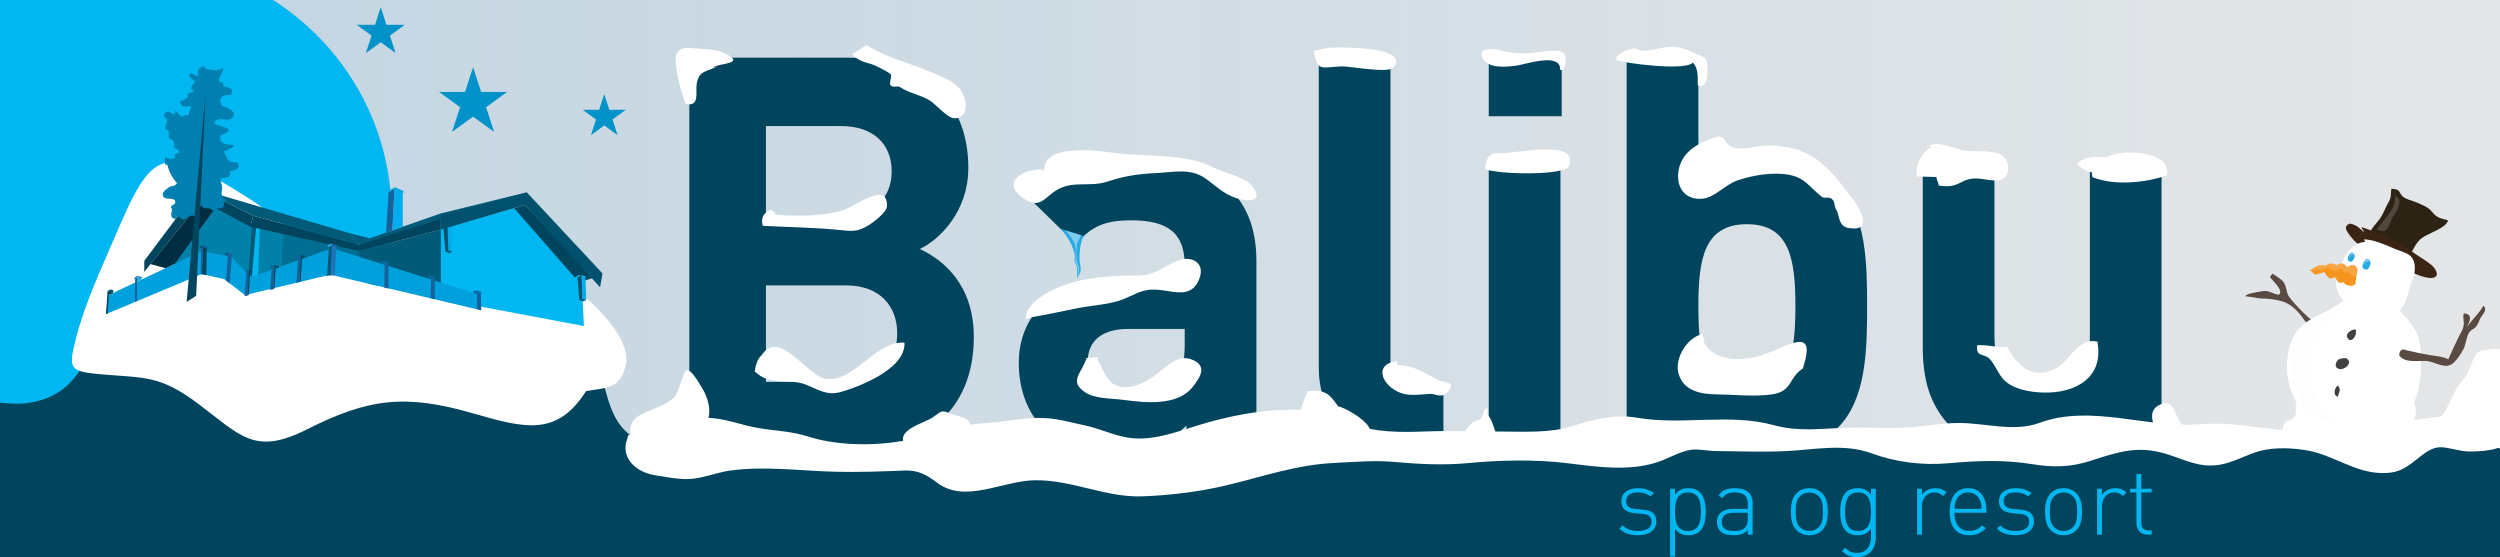 <?xml version="1.0" encoding="utf-8"?>
<!-- Generator: Adobe Illustrator 16.0.3, SVG Export Plug-In . SVG Version: 6.00 Build 0)  -->
<!DOCTYPE svg PUBLIC "-//W3C//DTD SVG 1.1//EN" "http://www.w3.org/Graphics/SVG/1.1/DTD/svg11.dtd">
<svg version="1.1" id="Layer_1" xmlns="http://www.w3.org/2000/svg" xmlns:xlink="http://www.w3.org/1999/xlink" x="0px" y="0px"
	 width="683.442px" height="152.316px" viewBox="0 0 683.442 152.316" enable-background="new 0 0 683.442 152.316"
	 xml:space="preserve">
<rect x="-32.66" y="-34.684" fill="#E6E7E8" width="784.601" height="232"/>
<linearGradient id="SVGID_1_" gradientUnits="userSpaceOnUse" x1="-32.66" y1="81.316" x2="708.108" y2="81.316">
	<stop  offset="0" style="stop-color:#2484C6"/>
	<stop  offset="1" style="stop-color:#2484C6;stop-opacity:0"/>
</linearGradient>
<rect x="-32.66" y="-34.684" opacity="0.2" fill="url(#SVGID_1_)" width="740.768" height="232"/>
<rect x="-9.559" y="122.166" fill="#00445D" width="696.564" height="50.15"/>
<g>
	<g id="solstraler">
		<line fill="none" stroke="#00B7F1" stroke-miterlimit="10" x1="33.687" y1="25.988" x2="5.63" y2="-112.524"/>
		<path id="sol_2_" fill="#00B7F1" d="M107.06,58.979c0,38.586-31.277,69.856-69.86,69.856c-38.581,0-69.86-31.271-69.86-69.856
			c0-38.584,31.279-69.855,69.86-69.855C75.783-10.876,107.06,20.395,107.06,58.979z"/>
		<line fill="none" stroke="#00B7F1" stroke-miterlimit="10" x1="-2.455" y1="106.828" x2="-101.882" y2="182.869"/>
		<line fill="none" stroke="#00B7F1" stroke-miterlimit="10" x1="-19.167" y1="72.432" x2="-101.882" y2="87.924"/>
		<line fill="none" stroke="#00B7F1" stroke-miterlimit="10" x1="-19.167" y1="32.78" x2="-146.043" y2="-6.252"/>
		<line fill="none" stroke="#00B7F1" stroke-miterlimit="10" x1="-2.455" y1="11.134" x2="-56.374" y2="-43.266"/>
		<line fill="none" stroke="#00B7F1" stroke-miterlimit="10" x1="64.651" y1="6.252" x2="86.106" y2="-67.276"/>
		<path fill="none" stroke="#00B7F1" stroke-miterlimit="10" d="M138.623,15.765"/>
		<path fill="none" stroke="#00B7F1" stroke-miterlimit="10" d="M39.277,60.536"/>
	</g>
	<path fill="#00445D" d="M144.289,144.845c-0.434-0.866,51.288-21.528,39.384-22.347c-25.807-1.774-11.564-25.372-32.584-42.501
		c-11.166-9.103-20.525-14.912-34.319-9.757c-10.6,3.959-14.471,8.669-24.916,3.17c-8.739-4.619-15.326-12.099-24.181-17.458
		c-21.795-13.223-23.749-12.05-33.308,9.173c-8.406,18.661-6.344,42.063-26.589,45.023c-6.316,0.924-13.471-1.467-13.89-0.522
		c-2.87,6.475,6.583,39.348,6.583,39.348L144.289,144.845z"/>
	<path fill="#FFFFFF" d="M123.698,71.52c11.103-4.381,20.929-1.477,30.42,5.059c5.563,3.816,18.626,14.961,16.968,23.021
		c-1.338,6.532-4.861,6.347-10.852,7.313c-7.802,12.15-16.078,10.419-30.686,6.159c-18.789-5.484-28.91-4.139-45.654,4.317
		c-14.432,7.282-18.136,1.616-29.955-7.192c-10.001-7.446-14.233-6.881-25.209-7.78c-10.002-0.82-10.157-1.298-7.877-10.221
		c2.316-9.066,6.584-18.175,10.245-26.749c10.739-25.172,12.936-26.561,37.429-10.88c9.947,6.375,17.351,15.234,27.173,20.705
		C107.431,81.814,111.787,76.223,123.698,71.52z"/>
	<polygon fill="#006E92" points="77.137,63.749 76.643,76.889 98.167,74.258 98.167,68.676 	"/>
	<polygon fill="#0081AA" points="47.548,72.209 59.048,56.442 68.894,61.079 77.617,62.849 76.463,77.803 67.431,79.769 
		59.708,72.209 47.548,75.993 	"/>
	<polygon fill="#00B7F1" points="119.938,62.758 119.938,81.659 159.616,89.133 158.934,74.258 140.658,56.888 	"/>
	<polygon fill="#005A78" points="120.516,62.758 98.167,68.676 98.167,75.741 120.516,81.659 	"/>
	<path fill="#005A78" d="M77.137,63.749"/>
	<polygon fill="#00445D" points="120.516,58.979 98.167,66.872 98.167,68.676 120.516,62.758 	"/>
	<polygon fill="#005A78" points="54.223,51.588 95.865,63.828 98.167,66.872 69.25,58.979 	"/>
	<polygon fill="#00A0DC" points="29.651,80.668 55.121,68.676 62.1,69.987 63.498,70.485 68.593,75.741 90.773,67.853 
		131.359,80.668 131.359,84.779 90.281,75.081 66.948,80.668 61.291,76.315 55.121,74.917 28.967,85.874 	"/>
	<polygon fill="#00445D" points="140.556,56.924 143.513,56.026 162.246,75.908 159.287,76.889 159.287,75.495 158.216,75.169 
		157.124,75.838 	"/>
	<polygon fill="#005A78" points="68.871,61.331 67.919,75.221 68.911,75.437 70.181,60.567 69.36,60.567 	"/>
	<polygon fill="#1C75BC" points="90.773,67.057 90.157,75.331 91.553,75.221 91.98,67.391 	"/>
	<polyline fill="#005A78" points="89.423,75.331 89.924,67.391 90.773,67.057 90.347,75.215 	"/>
	<polygon fill="#00445D" points="39.441,71.307 39.441,74.346 55.065,54.87 68.415,61.977 69.25,58.979 54.223,51.588 	"/>
	<polygon fill="#002D41" points="41.152,72.204 45.269,73.319 47.788,72.137 58.856,56.888 55.065,54.87 	"/>
	<polygon fill="#005A78" points="95.865,63.828 101.049,65.143 120.516,58.329 144.008,52.569 98.167,66.872 	"/>
	<polygon fill="#00AEEF" points="107.826,51.588 107.263,62.971 110.114,61.968 110.114,52.569 	"/>
	<polygon fill="#16609B" points="107.826,51.588 106.226,52.569 105.554,63.56 107.263,62.971 	"/>
	<path fill="#16609B" d="M143.44,78.536"/>
	<polygon fill="#16609B" points="130.425,79.791 130.425,84.551 131.574,84.825 131.435,80.064 	"/>
	<polygon fill="#006DA5" points="130.425,79.791 129.548,79.93 129.548,80.152 130.425,80.395 	"/>
	<polygon fill="#006DA5" points="130.425,79.408 130.425,79.791 131.574,80.176 131.574,79.791 	"/>
	<polygon fill="#006DA5" points="130.425,79.408 129.33,79.629 129.33,79.952 130.425,79.791 	"/>
	<path fill="#006DA5" d="M126.208,86.69"/>
	<polygon fill="#16609B" points="117.858,75.731 117.738,81.522 118.889,81.784 118.869,76.014 	"/>
	<polygon fill="#006DA5" points="117.858,75.731 116.98,75.868 116.98,76.09 117.858,76.339 	"/>
	<polygon fill="#006DA5" points="117.858,75.352 117.858,75.731 119.005,76.118 119.005,75.731 	"/>
	<polygon fill="#006DA5" points="117.858,75.352 116.759,75.567 116.759,75.895 117.858,75.731 	"/>
	<polygon fill="#16609B" points="105.178,71.69 105.06,78.626 106.211,78.897 106.19,71.961 	"/>
	<polygon fill="#006DA5" points="105.178,71.69 104.302,71.821 104.302,72.04 105.178,72.292 	"/>
	<polygon fill="#006DA5" points="105.178,71.307 105.178,71.69 106.328,72.071 106.328,71.69 	"/>
	<polygon fill="#006DA5" points="105.178,71.307 104.08,71.524 104.08,71.852 105.178,71.69 	"/>
	<polygon fill="#16609B" points="81.52,70.536 81.011,77.302 81.864,77.096 82.202,70.317 	"/>
	<polygon fill="#16609B" points="81.136,70.096 81.136,70.561 82.202,70.18 82.202,69.715 	"/>
	<polygon fill="#00445D" points="82.202,69.715 83.572,70.141 83.445,70.454 82.202,70.18 	"/>
	<polygon fill="#00445D" points="83.292,70.454 82.202,70.317 81.864,77.096 82.202,76.889 82.578,70.767 	"/>
	<polygon fill="#16609B" points="74.288,73.276 73.843,79.271 74.696,79.071 74.974,73.057 	"/>
	<polygon fill="#16609B" points="73.904,72.836 73.904,73.297 74.974,72.918 74.974,72.45 	"/>
	<polygon fill="#00445D" points="74.974,72.45 76.342,72.881 76.217,73.204 74.974,72.918 	"/>
	<polygon fill="#00445D" points="76.062,73.204 74.974,73.057 74.696,79.071 75.035,78.858 75.346,73.504 	"/>
	<polygon fill="#16609B" points="67.36,74.588 66.878,80.991 67.689,80.796 68.009,74.385 	"/>
	<polygon fill="#16609B" points="66.998,74.176 66.998,74.614 68.009,74.254 68.009,73.811 	"/>
	<polygon fill="#00445D" points="68.009,73.811 69.304,74.212 69.185,74.51 68.009,74.254 	"/>
	<polygon fill="#00445D" points="69.043,74.51 68.009,74.385 67.689,80.796 68.009,80.599 68.364,74.805 	"/>
	<polygon fill="#00445D" points="55.449,67.583 55.212,74.954 56.393,75.215 56.537,67.662 	"/>
	<polygon fill="#16609B" points="55.449,67.583 54.943,67.774 54.886,74.999 55.212,74.954 	"/>
	<polygon fill="#16609B" points="55.449,67.057 55.449,67.583 56.681,67.774 56.681,67.376 	"/>
	<polygon fill="#00445D" points="55.449,67.057 54.738,67.461 54.738,67.853 55.449,67.583 	"/>
	<path fill="#00445D" d="M62.319,69.524"/>
	<polygon fill="#16609B" points="29.312,79.611 29.312,79.963 30.063,79.52 30.063,79.137 	"/>
	<polygon fill="#00445D" points="30.063,79.137 31.02,79.353 31.02,79.703 30.063,79.52 	"/>
	<polygon fill="#00445D" points="29.379,79.903 28.967,85.874 29.447,85.664 29.724,80.644 30.063,80.48 30.913,80.073 
		30.913,79.657 30.063,79.52 	"/>
	<polygon fill="#16609B" points="37.453,75.823 37.453,82.312 36.939,82.537 36.939,76.194 	"/>
	<polygon fill="#1C75BC" points="36.72,75.948 36.72,76.358 37.453,75.823 37.453,75.437 	"/>
	<polygon fill="#1C75BC" points="37.453,75.437 38.811,75.747 38.811,76.132 37.453,75.823 	"/>
	<polygon fill="#27AAE1" points="38.637,76.053 38.637,76.44 37.453,76.996 37.453,75.823 	"/>
	<polygon fill="#16609B" points="62.319,69.524 61.786,76.698 62.794,77.478 63.377,69.715 	"/>
	<polygon fill="#16609B" points="62.319,69.086 62.319,69.549 63.662,69.883 63.662,69.4 	"/>
	<polygon fill="#00445D" points="62.319,69.086 61.5,69.385 61.5,69.704 62.319,69.524 	"/>
	<polygon fill="#16609B" points="61.678,69.704 61.678,69.883 62.281,70.049 62.319,69.524 	"/>
	<polygon fill="#00B7F1" points="70.126,61.391 68.871,75.647 70.552,75.042 71.134,60.856 70.181,60.567 	"/>
	<polygon fill="#00445D" points="69.25,58.979 68.415,61.977 98.167,68.676 98.167,66.872 	"/>
	<polygon fill="#00A0DC" points="106.011,52.305 106.011,52.759 107.907,51.668 110.285,52.759 110.285,52.213 107.907,51.198 	"/>
	<polygon fill="#00AEEF" points="160.028,75.495 160.272,82.024 159.203,81.696 158.958,75.169 	"/>
	<polygon fill="#00516D" points="158.958,75.169 157.866,75.838 158.382,82.024 159.203,81.696 	"/>
	<polygon fill="#00516D" points="160.272,82.024 159.47,82.364 158.382,82.024 159.203,81.696 	"/>
	<polygon fill="#00AEEF" points="123.41,62.284 123.659,68.817 122.588,68.485 122.344,61.954 	"/>
	<polygon fill="#00516D" points="122.344,61.954 121.25,62.625 121.769,68.817 122.588,68.485 	"/>
	<polygon fill="#00516D" points="123.659,68.817 122.855,69.151 121.769,68.817 122.588,68.485 	"/>
	<polygon fill="#00516D" points="120.516,58.979 120.516,62.758 143.513,56.026 164.052,78.536 164.709,74.752 144.008,52.569 	"/>
	<path fill="#0080B0" d="M56.106,18.236c-1.508-0.376-2.424,1.179-1.826,2.431c-1.087,0.307-1.332-0.866-2.423-0.602
		c-0.41,1.318,0.949,1.38,1.477,2.278c-0.588,0.922-1.905,1.82-0.323,2.46c-0.463,0.621-1.151,0.372-1.676,0.818
		c-0.171,0.142,0.072,0.863-0.157,1.128c-0.472,0.529-1.404,0.625-1.991,1.026c0.579,2.204,1.713,1.136,2.947,1.203
		c0.206,1.058-0.817,1.613-0.48,2.534c-0.71-0.067-1.412-0.095-1.813,0.514c-0.652-0.492-1.337-1.202-1.909-1.79
		c-0.142,2.154-1.125,0.149-2.179,0.345c-1.313,0.238-1.075,1.583-0.016,1.988c-0.062,0.939-0.688,1.717-0.45,2.723
		c1.465,0.4,0.489,1.607,0.976,2.504c0.21,0.377,0.915,0.35,1.13,0.808c0.325,0.697,0.251,1.183,0.23,1.95
		c0.719,0.013,1.258,0.45,1.359,1.146c-0.441,0.091-0.782,0.457-1.226,0.534c0.392,2.09-1.717,0.921-2.633,0.826
		c-0.032,0.639-0.028,1.295,0,1.936c0.191,0,0.415,0.045,0.607,0.043c0.531,2.06,1.249,3.348,2.65,5.057
		c-0.744,1.035-1.205,0.524-1.964,0.977c0,0.005-0.004,0.005-0.005,0.005c-1.012,0.615-2.767,1.815-1.475,2.958
		c0.697,0.609,2.852-0.207,2.969,1.16c0.068,0.836-0.992,0.732-1.175,1.31c-0.09,0.295,0.322,0.623,0.299,0.696
		c0.062-0.217-0.185,1.451-0.259,1.127c0.164,0.723-0.139,1.309,1.125,1.485c0.435,0.063,0.372-0.717,0.771-0.644
		c0.496,0.104,1.125,0.838,1.318,0.856c1.007,0.118,2.308-2.097,3.445-0.562c-0.227-0.316,0.517-2.802,0.96-3.023
		c0.888-0.438,0.925,0.358,1.627,0.482c0.36,0.055,1.102,0.013,1.356,0.07c0.253,0.064,0.737,0.547,0.865,0.547
		c0.568-0.003,1.329,0.602,1.176-0.672c1.404,0.25,1.952-0.066,1.808-1.637c0.005,0.051,0.538-0.271,0.579-0.443
		c0.111-0.463-0.754-0.492-0.844-0.709c-0.479-1.136-0.456-0.805-0.25-2.339c0.155-1.156-0.485-1.93-0.436-2.929
		c1.004-0.24,3.448-0.204,2.42-1.802c0.715-0.563,3.201-0.435,2.46-2.163c-0.403-0.936-1.492-0.244-2.304-0.696
		c-0.795-0.44-1.135-1.861-1.649-2.732c1.062-0.428,2.225-0.816,2.861-1.706c-1.638-0.444-4.264,0.267-3.825-2.72
		c5.193-2.043,0.283-1.986-1.702-3.313c0.965-2.195,3.391-0.211,4.803-1.348c2.059-1.656-1.474-3.1-2.573-3.281
		c-0.823-1.147-0.806-2.508,0.603-2.938c1.361-0.417,2.21,0.522,1.984-1.75c-0.734-0.401-1.47-0.729-2.289-0.729
		c0.074-0.307-0.139-0.842-0.086-1.104c-2.84,0.037,0.665-2.938-0.005-3.95c-1.618,1.044-3.3,0.552-5.027,0.145"/>
	<polyline fill="#00445D" points="51.025,82.537 56.213,25.424 53.621,80.866 	"/>
	<polygon fill="#27AAE1" points="89.541,67.552 89.541,67.033 90.773,66.592 90.773,67.109 	"/>
	<polyline fill="#16609B" points="90.773,66.592 92.333,67.076 92.333,67.552 90.773,67.109 90.773,66.708 	"/>
	<polygon id="star2" fill="#0092C8" points="129.33,18.373 131.523,25.132 138.623,25.132 132.877,29.303 135.074,36.054 
		129.33,31.88 123.585,36.054 125.781,29.303 120.035,25.132 127.137,25.132 	"/>
	<polygon id="Star1" fill="#0092C8" points="104.08,2 105.633,6.777 110.658,6.777 106.593,9.728 108.147,14.505 104.08,11.557 
		100.016,14.505 101.568,9.728 97.506,6.777 102.527,6.777 	"/>
	<polygon id="star3" fill="#0092C8" points="165.191,25.728 166.583,30.011 171.087,30.011 167.442,32.658 168.832,36.941 
		165.191,34.295 161.551,36.941 162.942,32.658 159.298,30.011 163.8,30.011 	"/>
</g>
<g>
	<g id="balibu">
		<path fill="#00445D" d="M233.36,123.09h-44.918V15.765h43.11c20.955,0,33.163,11.754,33.163,30.143
			c0,11.907-7.837,19.596-13.264,22.159c6.484,3.021,14.771,9.802,14.771,24.123C266.223,112.233,252.507,123.09,233.36,123.09z
			 M229.894,34.457h-20.5v24.719h20.5c8.893,0,13.871-4.975,13.871-12.365C243.765,39.424,238.787,34.457,229.894,34.457z
			 M231.25,78.018h-21.856v26.376h21.856c9.501,0,14.025-6.027,14.025-13.259C245.276,83.897,240.751,78.018,231.25,78.018z"/>
		<path fill="#00445D" d="M324.335,123.09v-6.78c-5.279,5.268-10.255,7.531-19.296,7.531c-8.892,0-15.379-2.264-20.045-6.928
			c-4.223-4.37-6.487-10.712-6.487-17.632c0-12.524,8.595-22.776,26.834-22.776h18.534V72.59c0-8.589-4.218-12.356-14.615-12.356
			c-7.537,0-11.005,1.807-15.077,6.475l-12.511-12.202c7.689-8.44,15.225-10.856,28.342-10.856c22.007,0,33.46,9.346,33.46,27.738
			v51.702H324.335z M323.875,89.923h-15.52c-7.083,0-11.005,3.313-11.005,8.892c0,5.433,3.619,9.046,11.303,9.046
			c5.428,0,8.897-0.453,12.364-3.77c2.107-1.955,2.858-5.123,2.858-9.938V89.923z"/>
		<path fill="#00445D" d="M383.437,123.09c-16.127,0-22.912-11.305-22.912-22.46V15.765h19.596v83.652
			c0,4.674,1.955,7.091,6.936,7.091h7.535v16.582H383.437z"/>
		<path fill="#00445D" d="M406.992,123.09V44.556h19.598v78.534H406.992z"/>
		<path fill="#00445D" d="M502.431,116.914c-4.375,4.363-11.457,7.082-19.146,7.082c-8.289,0-14.172-2.263-19.596-8.29v7.385
			h-18.996V15.765h19.6v35.717c5.123-5.717,10.998-7.832,18.992-7.832c7.689,0,14.771,2.714,19.146,7.086
			c7.834,7.842,7.984,21.258,7.984,33.009C510.416,95.508,510.265,109.074,502.431,116.914z M477.558,61.292
			c-11.758,0-13.266,9.641-13.266,22.453c0,12.808,1.508,22.614,13.266,22.614c11.756,0,13.264-9.807,13.264-22.614
			C490.822,70.932,489.314,61.292,477.558,61.292z"/>
		<path fill="#00445D" d="M571.767,123.09v-7.238c-5.121,5.425-12.363,8.144-19.594,8.144c-7.838,0-14.172-2.565-18.543-6.938
			c-6.332-6.322-7.986-13.716-7.986-22.305V44.556h19.59v47.481c0,10.706,6.787,14.321,12.967,14.321
			c6.184,0,13.117-3.615,13.117-14.321V44.556h19.594v78.534H571.767z"/>
	</g>
	<rect x="406.992" y="15.765" fill="#00445D" width="19.939" height="16.012"/>
</g>
<path fill="#FFFFFF" d="M171.753,118.965c6.86-2.365,13.518-4.626,21.018-4.74c5.12-0.077,9.698,2.012,14.808,2.839
	c4.717,0.764,8.806,0.826,13.253,2.252c9.469,3.034,22.097,2.667,31.516-0.036c5.608-1.609,10.785-3.237,16.663-3.573
	c5.615-0.32,11.031-1.692,16.639-1.416c3.761,0.186,7.022,1.202,10.634,1.935c4.102,0.831,8.055,2.773,12.113,3.422
	c6.389,1.021,12.999-1.477,18.976-3.332c7.942-2.466,16.287-4.104,24.558-4.331c6.579-0.18,11.203,1.844,17.399,3.915
	c6.958,2.326,13.221,2.326,20.401,2.049c6.589-0.254,13.242,0.02,19.835,0.018c6.389-0.002,14.146,0.525,20.278-1.475
	c5.566-1.815,11.719-3.328,17.637-2.301c12.386,2.15,25.285-1.28,37.349,2.019c6.82,1.864,12.646,0.982,19.69,0.723
	c5.406-0.2,10.831,0.237,16.239-0.017c5.027-0.235,9.799-1.302,14.84-1.282c7.314,0.029,15.039,2.52,21.866-0.009
	c14.274-5.286,29.6,1.627,44.347,0.342c10.146-0.884,19.921,2.468,30.024,1.684c2.871-0.224,5.256-1.499,8.144-1.701
	c3.118-0.218,6.344,0.018,9.467,0.018c5.874,0,10.718-1.3,16.431-1.925c4.614-0.505,9.87-0.649,14.023,1.314
	c2.009,0.95,6.031,3.734,4.29,6.209c-1.317,1.871-8.918,2.059-10.891,1.733c-5.482-0.904-6.809-2.278-11.413,1.32
	c-3.895,3.044-5.667,4.84-10.998,4.698c-7.147-0.19-13.013-4.817-19.753-6.1c-4.027-0.766-9.353-1.032-13.371,0.082
	c-3.777,1.048-7.077,3.099-10.893,3.741c-5.382,0.906-9.043-1.124-14.027-2.741c-8.197-2.66-13.34-0.886-21.463,1.717
	c-5.401,1.731-10.156,1.806-15.694,0.894c-7.63-1.258-15.209-0.982-22.91-0.277c-7.17,0.657-14.475-0.266-21.075-2.684
	c-7.673-2.81-15.545-1.001-23.361-0.632c-6.522,0.308-12.913,0.057-19.435-0.018c-2.137-0.024-4.585-0.627-6.646-0.331
	c-2.995,0.431-6.246,2.428-9.239,3.405c-7.73,2.523-16.48,1.258-24.364,0.278c-9.09-1.129-18.725-0.867-27.813-0.012
	c-6.142,0.578-13.153,0.251-19.425-0.334c-5.596-0.522-10.932-0.011-16.636,0.253c-10.355,0.48-19.36,3.699-29.442,6.107
	c-7.395,1.766-15.23,2.709-22.853,3.021c-10.108,0.413-19.138-4.443-29.322-4.4c-9.064,0.037-19.278,6.548-27.036,0.642
	c-2.834-2.157-5.191-3.451-8.942-3.294c-6.088,0.256-12.456,0.485-18.767,0.332c-9.489-0.23-19.188-1.622-28.728-0.342
	c-3.806,0.511-7.665,2.246-11.578,2.341c-3.033,0.073-5.973-0.581-8.915-1.017c-4.111-0.607-8.931-3.537-8.115-8.649"/>
<g id="spa">
	<path fill="#00B7F1" d="M447.771,146.325c-2.189,0-3.805-0.573-5.078-1.797l0.912-0.91c0.963,1.015,2.34,1.536,4.111,1.536
		c2.479,0,3.779-0.859,3.779-2.555c0-1.326-0.73-1.927-2.396-2.109l-2.084-0.182c-2.527-0.209-3.777-1.302-3.777-3.281
		c0-2.189,1.771-3.569,4.506-3.569c1.744,0,3.283,0.494,4.402,1.327l-0.885,0.888c-0.967-0.703-2.139-1.067-3.518-1.067
		c-2.084,0-3.205,0.86-3.205,2.422c0,1.327,0.783,1.929,2.553,2.11l2.031,0.181c2.086,0.211,3.676,0.833,3.676,3.281
		C452.798,144.892,450.869,146.325,447.771,146.325z"/>
	<path fill="#00B7F1" d="M464.703,145.23c-0.65,0.65-1.746,1.095-3.072,1.095c-1.434,0-2.609-0.31-3.727-1.771v7.603h-1.328v-18.542
		h1.328v1.614c1.117-1.459,2.293-1.771,3.727-1.771c1.326,0,2.422,0.441,3.072,1.092c1.275,1.28,1.613,3.363,1.613,5.344
		C466.316,141.871,465.978,143.954,464.703,145.23z M461.447,134.627c-3.076,0-3.543,2.661-3.543,5.266
		c0,2.604,0.467,5.261,3.543,5.261c3.072,0,3.541-2.657,3.541-5.261C464.988,137.289,464.519,134.627,461.447,134.627z"/>
	<path fill="#00B7F1" d="M477.806,144.92c-1.07,1.068-2.061,1.404-3.832,1.404c-1.875,0-2.891-0.31-3.697-1.146
		c-0.602-0.599-0.91-1.51-0.91-2.446c0-2.293,1.639-3.621,4.373-3.621h4.066v-1.407c0-2.009-0.967-3.076-3.543-3.076
		c-1.773,0-2.658,0.447-3.467,1.591l-0.963-0.832c1.066-1.487,2.369-1.929,4.43-1.929c3.332,0,4.867,1.484,4.867,4.117v8.592h-1.324
		V144.92z M473.898,140.179c-2.139,0-3.207,0.832-3.207,2.524c0,1.667,0.992,2.45,3.283,2.45c1.148,0,2.217-0.103,3.125-0.965
		c0.467-0.442,0.707-1.25,0.707-2.397v-1.612H473.898z"/>
	<path fill="#00B7F1" d="M498.123,144.944c-0.912,0.91-2.061,1.381-3.492,1.381c-1.406,0-2.578-0.471-3.492-1.381
		c-1.328-1.326-1.561-3.257-1.561-5.051c0-1.801,0.232-3.726,1.561-5.056c0.914-0.912,2.086-1.38,3.492-1.38
		c1.432,0,2.58,0.468,3.492,1.38c1.326,1.33,1.561,3.255,1.561,5.056C499.683,141.687,499.449,143.618,498.123,144.944z
		 M497.232,135.695c-0.701-0.701-1.586-1.067-2.602-1.067c-1.018,0-1.9,0.366-2.604,1.067c-1.043,1.046-1.119,2.737-1.119,4.198
		c0,1.458,0.076,3.15,1.119,4.191c0.703,0.703,1.586,1.069,2.604,1.069c1.016,0,1.9-0.366,2.602-1.069
		c1.045-1.041,1.121-2.733,1.121-4.191C498.353,138.432,498.277,136.741,497.232,135.695z"/>
	<path fill="#00B7F1" d="M507.679,152.316c-1.875,0-2.838-0.495-4.139-1.663l0.885-0.888c0.988,0.912,1.666,1.377,3.254,1.377
		c2.631,0,3.805-1.846,3.805-4.348v-2.24c-1.121,1.461-2.293,1.771-3.725,1.771c-1.33,0-2.422-0.444-3.074-1.095
		c-1.277-1.276-1.615-3.359-1.615-5.337c0-1.98,0.338-4.063,1.615-5.344c0.652-0.65,1.744-1.092,3.074-1.092
		c1.432,0,2.604,0.313,3.725,1.771v-1.614h1.326v13.254C512.81,150.023,510.935,152.316,507.679,152.316z M507.939,134.627
		c-3.072,0-3.543,2.661-3.543,5.266c0,2.604,0.471,5.261,3.543,5.261c3.074,0,3.545-2.657,3.545-5.261
		C511.484,137.289,511.013,134.627,507.939,134.627z"/>
	<path fill="#00B7F1" d="M528.779,134.627c-2.162,0-3.361,1.802-3.361,3.805v7.734h-1.33v-12.552h1.33v1.669
		c0.732-1.176,2.189-1.826,3.672-1.826c1.225,0,2.111,0.288,3.023,1.196l-0.965,0.968
		C530.394,134.863,529.822,134.627,528.779,134.627z"/>
	<path fill="#00B7F1" d="M538.417,145.127c1.482,0,2.395-0.439,3.463-1.51l0.988,0.783c-1.275,1.272-2.447,1.924-4.531,1.924
		c-3.463,0-5.338-2.24-5.338-6.432c0-4.063,1.875-6.436,5.027-6.436c3.15,0,5.025,2.269,5.025,6.12v0.602h-8.729
		C534.324,143.382,535.734,145.127,538.417,145.127z M541.279,136.741c-0.545-1.326-1.795-2.113-3.252-2.113
		c-1.461,0-2.711,0.787-3.256,2.113c-0.287,0.804-0.367,1.146-0.447,2.37h7.398C541.646,137.913,541.619,137.495,541.279,136.741z"
		/>
	<path fill="#00B7F1" d="M550.998,146.325c-2.189,0-3.805-0.573-5.08-1.797l0.912-0.91c0.963,1.015,2.342,1.536,4.113,1.536
		c2.477,0,3.779-0.859,3.779-2.555c0-1.326-0.73-1.927-2.398-2.109l-2.078-0.182c-2.533-0.209-3.781-1.302-3.781-3.281
		c0-2.189,1.773-3.569,4.506-3.569c1.744,0,3.285,0.494,4.402,1.327l-0.885,0.888c-0.965-0.703-2.139-1.067-3.518-1.067
		c-2.084,0-3.203,0.86-3.203,2.422c0,1.327,0.781,1.929,2.553,2.11l2.029,0.181c2.086,0.211,3.676,0.833,3.676,3.281
		C556.025,144.892,554.093,146.325,550.998,146.325z"/>
	<path fill="#00B7F1" d="M567.615,144.944c-0.912,0.91-2.059,1.381-3.488,1.381c-1.408,0-2.578-0.471-3.492-1.381
		c-1.328-1.326-1.564-3.257-1.564-5.051c0-1.801,0.236-3.726,1.564-5.056c0.914-0.912,2.084-1.38,3.492-1.38
		c1.43,0,2.576,0.468,3.488,1.38c1.328,1.33,1.564,3.255,1.564,5.056C569.179,141.687,568.943,143.618,567.615,144.944z
		 M566.728,135.695c-0.703-0.701-1.586-1.067-2.602-1.067s-1.904,0.366-2.607,1.067c-1.039,1.046-1.121,2.737-1.121,4.198
		c0,1.458,0.082,3.15,1.121,4.191c0.703,0.703,1.592,1.069,2.607,1.069s1.898-0.366,2.602-1.069
		c1.045-1.041,1.123-2.733,1.123-4.191C567.851,138.432,567.773,136.741,566.728,135.695z"/>
	<path fill="#00B7F1" d="M577.98,134.627c-2.16,0-3.357,1.802-3.357,3.805v7.734h-1.33v-12.552h1.33v1.669
		c0.729-1.176,2.188-1.826,3.67-1.826c1.227,0,2.111,0.288,3.023,1.196l-0.965,0.968
		C579.595,134.863,579.025,134.627,577.98,134.627z"/>
	<path fill="#00B7F1" d="M584.052,142.887v-8.282h-1.719v-0.99h1.719v-4.012h1.328v4.012h2.836v0.99h-2.836v8.307
		c0,1.328,0.602,2.087,1.924,2.087h0.912v1.168h-1.143C585.095,146.167,584.052,144.788,584.052,142.887z"/>
</g>
<path fill="#FFFFFF" d="M210.941,57.316c-2.162,0.58-3.028,2.256-2.424,4.425c6.893,0.363,13.696,0.437,20.424,1.075
	c3.781,0.359,5.236,0.739,8.375-1.15c1.269-0.764,5.108-3.558,5.16-5.31c0.209-7.086-8.854,0.134-11.924,1.083
	c-5.714,1.766-12.355,1.646-18.526,1.292c0.062-0.696-0.29-0.602-0.585-0.915"/>
<path fill="#FFFFFF" d="M210.064,96.253c-2.037,0.376-3.324,1.945-3.726,5.299c4.011,3.79,8.187,2.163,12.425,3.129
	c3.523,0.8,6.52,3.727,10.875,2.537c4.361-1.191,18.009-6.113,17.631-13.544c-8.002-0.579-13.535,10.803-21.435,9.91
	c-5.083-0.575-12.743-14.027-17.665-6.418"/>
<path fill="none" d="M298.441,98.316c-8.698,4.708,6.215,10.729,10,11.389c3.741,0.652,7.901-0.187,11.026-1.874
	c4.125-2.229,3.946-4.07,4.91-8.951c-4.882,0.341-7.841,5.789-13.448,6.425c-5.369,0.609-10.129-0.393-12.988-5.488"/>
<path fill="#FFFFFF" d="M281.441,86.816c4.493-0.745,9.084-1.762,13.389-2.613c3.767-0.744,8.916-0.975,12.51-2.512
	c4.459-1.907,5.762-3.087,10.99-2.264c3.123,0.491,7.042,1.464,9.012-2.102c2.857-5.173-1.295-7.658-5.373-6.094
	c-4.099,1.573-6.021,4.096-11.027,4.084c-8.097-0.019-16.947,0.611-24.002,4.361c-3.169,1.685-6.741,4.426-6.498,7.639"/>
<path fill="#FFFFFF" d="M284.941,46.316c-5.432-0.124-11.121,3.494-5.611,7.611c4.863,3.634,6.118,0.086,9.613-2.012
	c4.292-2.575,9.03-0.75,13.536-2.199c4.821-1.551,8.116-2.149,13.562-2.402c5.046-0.234,9.34-1.436,13.521,1.49
	c2.868,2.007,4.689,4.085,8.406,5.373c3.131,1.085,8.173,1.073,3.985-3.763c-1.656-1.913-7.868-3.405-10.353-4.684
	c-7.642-3.934-18.515-2.756-27.049-3.94c-4.586-0.636-19.519-2.721-19.111,5.026"/>
<path fill="#FFFFFF" d="M381.941,98.816c-5.04,0.268-5.051,4.422-1.624,7.124c3.417,2.692,6.521,2.008,10.513,1.739
	c1.662-0.112,3.102,1.313,4.761-0.351c3.126-3.134-1.209-2.744-2.661-3.501c-3.369-1.757-6.683-4.167-10.988-4.012"/>
<path fill="#FFFFFF" d="M408.941,41.816c-2.156,0.313-2.903,2.26-2.925,4.398c3.04,1.443,21.909,1.97,22.946-0.9
	C431.893,37.2,411.253,42.832,408.941,41.816"/>
<path fill="#FFFFFF" d="M469.441,37.316c-4.757,1.592-9.443,3.784-10.512,9c-0.94,4.595,1.547,8.521,6.537,7.998
	c3.368-0.352,6.154-3.845,9.486-4.986c4.006-1.374,9.707-2.419,14.277-1.512c4.178,0.83,5.244,3.087,8.699,5.912
	c1.005,0.821,2.116-0.336,3.157,0.967c0.58,0.727,0.317,1.805,0.88,2.621c1.032,1.497,0.403,4.528,3.449,5.024
	c7.002,1.139,2.862-5.693,1.037-8.026c-2.794-3.57-4.931-6.68-8.415-9.648c-4.368-3.721-9.338-4.893-15.045-4.875
	c-2.858,0.009-6.576,1.435-9.438,0.424c-2.464-0.869-1.618-4.028-5.113-2.398"/>
<path fill="#FFFFFF" d="M465.441,91.316c-3.947,0.753-7.911,6.557-6.512,11.023c1.445,4.611,6.134,5.436,10.4,5.477
	c4.827,0.047,10.344,0.703,15.1,0c5.672-0.838,4.414-4.503,8.427-7.087c3.433-10.548-1.998-7.36-9.401-4.288
	c-5.595,2.32-14.372,3.038-17.514-2.625"/>
<path fill="#FFFFFF" d="M527.941,40.316c-2.585,1.213-4.439,5.061-3.925,7.924c1.748,0.05,3.591,0.102,5.338,0.151
	c0.079,0.827,0.61,1.521,0.676,2.349c6.228,0.939,5.6-2.279,10.924-1.923c2.681,0.179,8.422,2.288,7.985-3.5
	c-0.354-4.7-7.082-3.848-10.498-4.002c-3.62-0.163-8.152-3.032-11-1.5"/>
<path fill="#FFFFFF" d="M575.941,43.02c-2.814-0.086-6.538-0.607-8.071,2.027c1.207,0.882,2.383,1.87,3.986,2.058
	c0.115,0.468,0.02,0.869,0.17,1.329c6.004,2.437,14.736,1.506,20.328-0.501C594.054,40.987,579.303,40.675,575.941,43.02"/>
<path fill="#FFFFFF" d="M548.941,94.816c-3.02,0.324-5.518-0.667-8.425-0.425c-0.408,3.443,1.884,2.05,3.464,3.788
	c1.566,1.723,2.325,4.188,3.936,5.773c2.517,2.48,7.05,3.246,10.525,3.363c8.744,0.296,16.832-3.939,14.925-13.925
	c-5.265-1.215-7.191,4.864-10.901,7.062c-6.139,3.636-10.629,0.056-13.523-5.137"/>
<path fill="#FFFFFF" d="M232.941,14.816c2.41,2.604,4.38,2.031,7.052,3.474c1.268,0.685,2.426,1.11,3.472,1.99
	c0.532,0.447-0.572,2.535,0.052,3.083c0.841,0.739,1.825-0.055,2.536,0.443c2.165,1.519,5.449,2.118,7.863,3.498
	c1.937,1.107,5.082,5.076,7.053,5.036c4.075-0.083,3.348-5.003,1.847-7.398c-1.826-2.914-5.964-4.215-9-5.5
	c-5.703-2.413-11.554-3.679-16.875-7.125"/>
<path fill="#FFFFFF" d="M300.441,97.816c-0.966-0.263-2.444-0.006-3.413,0.075c-1.222,4.152-4.974,6.192-0.45,9.313
	c2.695,1.859,7.182,1.668,10.376,2.098c6.591,0.889,14.995,1.642,19.085-3.501c2.285-2.871,4.115-5.982-0.478-7.608
	c-3.928-1.391-7.115,2.534-10.119,4.623c-2.578,1.793-6.788,4.111-10.402,2.512c-2.903-1.285-3.258-4.519-5.1-7.012"/>
<g>
	<path fill="#2C2314" d="M647.823,64.062c0.111-1.432,1.913-3.01,2.705-4.147c0.742-1.063,1.249-2.159,1.774-3.354
		c0.453-1.022,1.089-1.75,1.27-2.888c0.112-0.701,0.002-1.391,0.211-2.098c0.452,0.08,1.237,0.113,1.633,0.355
		c0.77,0.46,0.651,0.989,1.227,1.587c0.946,0.98,2.602,1.22,3.833,1.755c1.657,0.718,3.333,1.306,4.4,2.647
		c1.34,1.682,2.233,1.727,4.366,2.304c-0.403,2.107-5.529,3.573-7.235,4.897c-1.324,1.028-2.331,2.976-3.044,4.568"/>
	<path fill="#3C2415" d="M647.29,68.692c-1.38-1.068-2.786-1.896-3.794-3.013c-0.846-0.93-1.562-1.821-1.984-2.665
		c-0.535-1.066,0.05-1.593,0.952-1.9c2.028,0.482,2.425,1.225,3.821,2.373c-0.023-0.398-0.836-1.139-0.569-1.388
		c3.02,1.045,6.45,2.433,9.6,4.09c2.153,1.135,3.532,2.262,5.415,3.522c1.733,1.155,3.947,2.43,4.763,3.558
		c1.795,2.491-0.013,3.731-4.877,1.736c-1.479-0.608-2.865-1.309-4.395-1.911c-1.856-0.734-3.555-1.335-5.438-2.393
		c-1.13-0.639-2.337-1.317-3.521-1.961"/>
	<path fill="#594A42" d="M633.559,88.638c-1.749-1.021-3.711-2.927-5.104-4.423c-0.909-0.977-1.963-2.047-2.722-3.178
		c-0.73-1.091-0.632-2.64-1.33-3.719c-0.657-1.019-2.139-1.838-3.159-2.498c-0.238,0.185-0.583,0.661-0.685,0.946
		c0.641,0.981,3.831,3.582,2.465,4.801c-1.61-0.096-2.728-1.29-4.488-0.97c-1.026,0.187-4.653,0.651-4.695,1.413
		c1.598,0.079,3.108,0.567,4.687,0.609c1.855,0.045,3.442,0.225,5.296,0.737c1.93,0.534,3.66,2.021,4.941,3.548
		c1.033,1.228,1.998,3.152,3.558,3.872c0.45-0.268,0.745-0.673,0.904-1.196"/>
	<path fill="#FFFFFF" d="M645.331,80.502c-2.813,0.208-4.471,1.708-6.789,3.124c-5.539,3.386-10.103,3.957-12.263,10.132
		c-2.114,6.042-1.043,12.79,2.596,18.024c7.517,10.817,24.49,11.848,30.661-0.868c1.593-3.282,2.19-6.947,2.289-10.569
		c0.192-7.151-0.292-9.936-5.788-15.307C653.746,82.796,648.754,79.871,645.331,80.502"/>
	<path fill="#FFFFFF" d="M646.575,66.115c-3.33,0.265-4.984,2.877-6.236,5.504c-1.378,2.89-2.505,5.513-0.99,8.601
		c2.919,5.95,15.091,9.79,18.289,2.111c0.623-1.502,0.841-3.19,1.461-4.722c0.653-1.608,1.183-3.138,1.037-4.912
		c-0.282-3.457-2.905-3.577-5.547-4.712c-2.542-1.094-5.548-2.448-8.321-2.566"/>
	<path fill="#594A42" d="M656.846,95.5c2.515,0.582,5.022,1.209,7.553,1.596c1.521,0.231,3.541,0.381,4.92,1.129
		c0.944-2.071,1.865-4.22,2.858-6.204c0.505-1.008,1.104-1.786,1.32-2.967c0.21-1.146-0.321-2.346,0.064-3.398
		c2.739,0.254,1.466,2.405,0.779,3.902c1.251-2.07,3.342-3.708,4.519-5.962c1.417,0.981-0.337,2.469-0.863,3.55
		c-0.422,0.868-0.548,1.62-1.288,2.355c-0.503,0.496-1.105,0.622-1.563,1.195c-0.925,1.155-0.96,3.452-1.758,4.858
		c-0.724,1.275-1.38,2.379-2.521,3.516c-2.278,2.267-5.097-0.285-7.764-0.399c-2.316-0.1-5.719,0.645-7.233-1.549
		c0.045-0.427,0.173-0.943,0.428-1.282"/>
	<path fill="#414042" d="M644.047,90.058c-1.002-0.11-3.123,1.048-2.237,2.41c0.988,1.522,2.52-0.813,2.247-1.782"/>
	<path fill="#414042" d="M641.45,97.892c-1.175,0.054-2.325,0.004-2.782,1.222c-0.308,0.828-0.177,1.526,0.865,1.774
		c1.403,0.333,3.784-1.732,2.028-2.814"/>
	<path fill="#414042" d="M639.246,105.348c-1.006,0.384-1.625,2.828-0.111,3.076c0.172-1.011,0.919-1.81,0.192-2.744"/>
	<path opacity="0.01" d="M637.986,85.212c-1.191,1.089-3.542,1.8-4.974,2.6c-1.502,0.841-2.294,1.467-3.432,2.788
		c-2.176,2.532-3.697,4.851-3.548,8.394c0.125,3.012,1.267,6.544,2.259,9.288c0.607,1.677,1.734,3.479,3.125,4.512
		c1.284,0.951,2.796,1.053,3.995,2.32c0.603,0.637,0.954,1.616,1.725,1.91c1.433-1.959-1.2-4.245-2.398-5.534
		c-2.494-2.685-3.547-6.44-3.139-10.065c0.344-3.035,0.012-8.988,2.401-11.331c1.473-1.443,3.656-1.709,4.109-4.069"/>
	<path opacity="0.01" d="M646.839,67.27c-0.735,0.467-1.768,0.504-2.549,1.042c-0.779,0.532-1.051,1.34-1.596,2.026
		c-0.473,0.596-1.576,1.156-1.947,1.76c-0.356,0.581-0.396,1.586-0.552,2.258c-0.396,1.699-0.963,8.125,2.047,7.917
		c0.917-2.757-0.664-5.958,0.381-8.95c0.754-2.165,3.613-2.936,3.896-5.347"/>
	<g>
		<path fill="#F7941E" d="M644.529,73.581c-0.361-0.631-0.452-1.069-1.304-1.111c-0.553-0.029-1.18,0.158-1.504,0.65
			c-0.752-1.085-1.466-1.544-3.013-0.605c-0.425-0.519-2.38-0.776-2.842,0.13c-0.637-0.221-1.623-0.274-2.424,0.034
			c-0.784,0.301-1.236,1.043-2.195,1.154c0.815,0.107,1.054,1.089,1.73,1.199c0.356,0.057,1.996-0.486,2.407-0.676
			c0.388,0.582,1.6,2.787,2.778,1.264c0.692,0.625,0.873,2.338,2.456,1.463c0.452,1.207,3.692,1.735,3.383-0.339"/>
		<path opacity="0.17" fill="#FFFFFF" d="M644.529,73.581c-0.361-0.631-0.452-1.069-1.304-1.111c-0.553-0.029-1.18,0.158-1.504,0.65
			c-0.752-1.085-1.466-1.544-3.013-0.605c-0.425-0.519-2.38-0.776-2.842,0.13c-0.637-0.221-1.623-0.274-2.424,0.034
			c-0.784,0.301-1.236,1.043-2.195,1.154c0.815,0.107,2.33-0.18,3.005-0.067c0.357,0.057,1.996-0.488,2.408-0.679
			c0.391,0.584,2.224,1.662,3.408,0.143c0.688,0.622,0.391,1.933,1.977,1.058c0.447,1.208,2.605,2.011,2.296-0.065"/>
	</g>
	<g>
		<path fill="#27AAE1" d="M643.744,70.073c-0.036-0.204-0.104-0.368-0.187-0.556c-0.044-0.093-0.096-0.265-0.179-0.332
			c-0.082-0.069-0.317-0.125-0.423-0.147c-0.121-0.027-0.204-0.013-0.301,0.068c-0.3,0.247-0.519,0.541-0.679,0.886
			c-0.127,0.273-0.154,0.504-0.145,0.806c0.012,0.35,0.162,0.524,0.481,0.67c0.234,0.107,0.559,0.093,0.777-0.053
			c0.117-0.083,0.131-0.152,0.185-0.279c0.089-0.215,0.238-0.403,0.341-0.607c0.048-0.092,0.04-0.152,0.066-0.249
			c0.011-0.065,0.063-0.123,0.05-0.194"/>
		<path opacity="0.52" fill="#F1F2F2" d="M643.388,69.415c-0.126-0.19-0.197-0.207-0.413-0.202c-0.102,0-0.202-0.026-0.283,0.036
			c-0.044,0.033-0.105,0.097-0.155,0.143c-0.128,0.108-0.204,0.337-0.28,0.488c-0.104,0.196-0.182,0.267-0.208,0.503
			c0.174,0.022,0.263-0.222,0.329-0.342c0.089-0.159,0.138-0.321,0.329-0.389c0.118-0.039,0.723-0.021,0.659-0.224"/>
	</g>
	<g>
		<path fill="#27AAE1" d="M648.071,72.01c-0.039-0.233-0.117-0.423-0.214-0.639c-0.054-0.108-0.11-0.308-0.204-0.385
			c-0.098-0.081-0.366-0.143-0.489-0.171c-0.14-0.03-0.233-0.011-0.349,0.08c-0.344,0.285-0.6,0.622-0.779,1.021
			c-0.149,0.317-0.18,0.583-0.17,0.928c0.013,0.405,0.188,0.607,0.557,0.774c0.27,0.125,0.646,0.108,0.894-0.062
			c0.138-0.092,0.155-0.176,0.215-0.32c0.103-0.246,0.275-0.464,0.396-0.7c0.054-0.106,0.045-0.177,0.074-0.291
			c0.014-0.071,0.073-0.138,0.059-0.221"/>
		<path opacity="0.52" fill="#F1F2F2" d="M647.663,71.252c-0.146-0.221-0.228-0.24-0.477-0.233c-0.12,0-0.235-0.031-0.326,0.04
			c-0.052,0.041-0.121,0.112-0.181,0.162c-0.146,0.128-0.233,0.388-0.326,0.567c-0.115,0.225-0.207,0.306-0.233,0.58
			c0.196,0.025,0.3-0.258,0.378-0.396c0.102-0.184,0.157-0.369,0.377-0.449c0.137-0.047,0.833-0.022,0.762-0.259"/>
	</g>
	<path opacity="0.18" fill="#F1F2F2" d="M654.583,52.779c1.14,3.949-3.161,7.248-4.911,10.088c1.306,0.06,1.818,0.88,2.866-0.272
		c0.904-0.994,0.967-2.508,1.78-3.543c0.802-1.019,1.229-1.85,1.533-3.165c0.408-1.77-0.284-1.573-1.347-2.774"/>
</g>
<path fill="#FFFFFF" d="M363.441,13.149c-1.537,0.036-2.741,0.529-4.29,0.716c1.024,5.815,1.814,4.55,7.604,4.284
	c2.149-0.099,12.945,2.05,14.284,0.248c4.623-6.224-17.137-5.494-19.598-5.248"/>
<path fill="#FFFFFF" d="M407.774,13.482c-3.388-0.424-3.402,2.122-1.325,3.684c1.9,1.43,5.503,1.087,7.766,0.834
	c2.545-0.284,12.601-3.894,12.275,1.097c0.089-0.014,0.824-0.02,0.895,0c2.212-5.815-1.289-5.601-6.277-4.874
	c-3.873,0.564-8.397,0.519-12-0.741"/>
<path fill="#FFFFFF" d="M447.107,13.149c-1.704,0.183-5.489,1.349-5.284,3.284c3.132,1,19.073,2.979,20.951,0.677
	c1.659,1.697,1.252,4.024,1.384,6.322c2.611,0.567,2.593-2.44,2.616-4.283c0.046-3.694-0.728-3.475-3.586-4.659
	c-3.493-1.447-4.832-2.168-8.804-1.415c-2.158,0.41-4.954,1.274-6.943,0.407"/>
<path fill="#FFFFFF" d="M172.891,120.616c-2.961-8.497,5.941-7.272,11.211-11.76c1.587-1.352,2.594-7.331,3.547-7.636
	c1.334-0.429,3.509,3.652,4.143,4.608c1.604,2.424,3.152,7.027,1.208,9.848c-2.193,3.182-5.116,1.887-8.132,2.453
	c-1.77,0.333-14.88,9.884-12.749,1.425"/>
<path fill="#FFFFFF" d="M354.441,114.816c1.285-2.606,1.781-5.239,3.058-7.942c4.832-0.293,5.741,0.58,8.331,4.219
	c1.916,0.242,11.004,5.381,8.366,8.147c-1.425,1.494-16.481-1.172-17.755-2.757"/>
<path fill="#FFFFFF" d="M196.108,18.149c-2.948,1.562-5.1,0.977-5.674,5c-0.295,2.069,0.907,6.079-2.934,5.283
	c-1.323-3.051-2.348-7.448-2.733-10.608c-0.539-4.428,1.499-4.944,4.667-4.649c2.801,0.261,6.149,0.166,8.666,1.391
	c6.213,3.026-1.645,2.622-3.325,3.917"/>
<path fill="#FFFFFF" d="M247.774,122.149c-3.674-4.528,4.63-6.279,7.251-8.084c2.729-1.878,2.137-2.024,5.325-0.824
	c2.042,0.768,5.49,0.905,4.807,3.852c1.354,0.279,0.833,0.789,0.617,1.724"/>
<path fill="#FFFFFF" d="M662.44,116.483c6.945-1.065,6.838-7.961,10.334-11.916c2.012-2.276,2.034-3.035,3.259-6.084
	c1.056-2.628,2.029-2.641,4.74-3.001c3.279-0.438,2.875-0.115,4.234,3.353c1.242,3.168,2.314,6.451,2.767,9.907
	c0.459,3.504-1.188,4.821-2.26,7.999c-0.587,1.743-0.148,4.875-1.407,6.075"/>
<path fill="#FFFFFF" d="M589.774,119.483c-0.553-2.928-3.472-7.194,1.019-9.007c4.22-1.703,3.532,4.844,6.723,6.265
	c2.206,0.982,11.891-1.448,5.436,4.065c-3.439,2.938-7.728,1.618-11.511,0.01"/>
<path fill="#FFFFFF" d="M634.631,122.767c-1.132,0.149-2.142-0.473-3.249-0.67c-2.397-0.426-4.941,0.153-7.282-0.895
	c-0.009-1.689-0.479-3.849,0.282-5.269c0.758-1.412,2.408-0.893,3.08-2.371c0.663-1.46-0.782-3.921,1.439-3.409
	c1.163,0.268,2.315,2.027,2.346,3.662c1.318,0.27,2.17,0.354,3.406,0.575c0.702,0.125,1.377,0.898,2.106,1.063
	c1.164,0.264,2.186-0.576,3.308-0.542c0.146,2.261,6.974,0.136,8.488-0.211c2.975-0.682,5.53-0.016,8.28-2.04
	c0.771-0.568,1.618-2.524,2.323-2.684c1.214-0.275,1.379,2.063,1.191,3.255c-0.224,1.427-0.967,3.739-1.439,4.981
	c-0.482,1.265-2.291,3.456-3.467,3.852"/>
<g>
	<path fill="#27AAE1" d="M289.875,62.507c2.899,2.893,4.023,6.6,3.973,7.73c-0.019,0.413-0.194,0.891-0.075,1.313
		c0.178,0.629,0.591,0.939,0.655,1.697c0.085,0.998,0.082,2,0.082,3.008c0.085-0.885,0.867-1.414,0.917-2.389
		c0.058-1.131-0.333-2.048-0.333-3.171c0-1.889,0.223-4.505,1.183-6.167"/>
	<path opacity="0.4" fill="#FFFFFF" d="M291.233,62.983c0.511,0.271,2.563,3.298,2.62,3.837c0.064,0.596,0.219,1.09,0.219,1.705
		c0,0.575-0.097,1.02-0.031,1.6c0.059,0.515-0.213,1.13-0.063,1.596c0.075,0.231,0.262,0.453,0.398,0.654
		c0.208,0.311,0.205,0.555,0.29,0.906c0.149,0.617,0.072,1.328,0.062,1.992c0.188-0.578,0.338-1.069,0.282-1.647
		c-0.036-0.368,0.007-0.665-0.166-0.993c-0.128-0.244-0.19-0.431-0.278-0.688c-0.221-0.651-0.306-1.216-0.306-1.922
		c0-0.599-0.086-1.338,0.036-1.92c0.095-0.453,0.157-0.827,0.152-1.321c-0.005-0.481,1.048-2.066,1.036-2.507"/>
</g>
<path fill="#FFFFFF" d="M399.691,118.816c1.063-1.129,1.652-2.448,3.063-3.438c0.833-0.584,1.374-0.244,2.139-1.057
	c0.766-0.814,0.336-2.033,1.548-2.78c0.644,0.764-0.165,1.021,0.253,1.773c0.286,0.516,0.833,1.095,1.065,1.752
	c0.464,1.309,1.118,2.93,1.433,4.249"/>
</svg>
